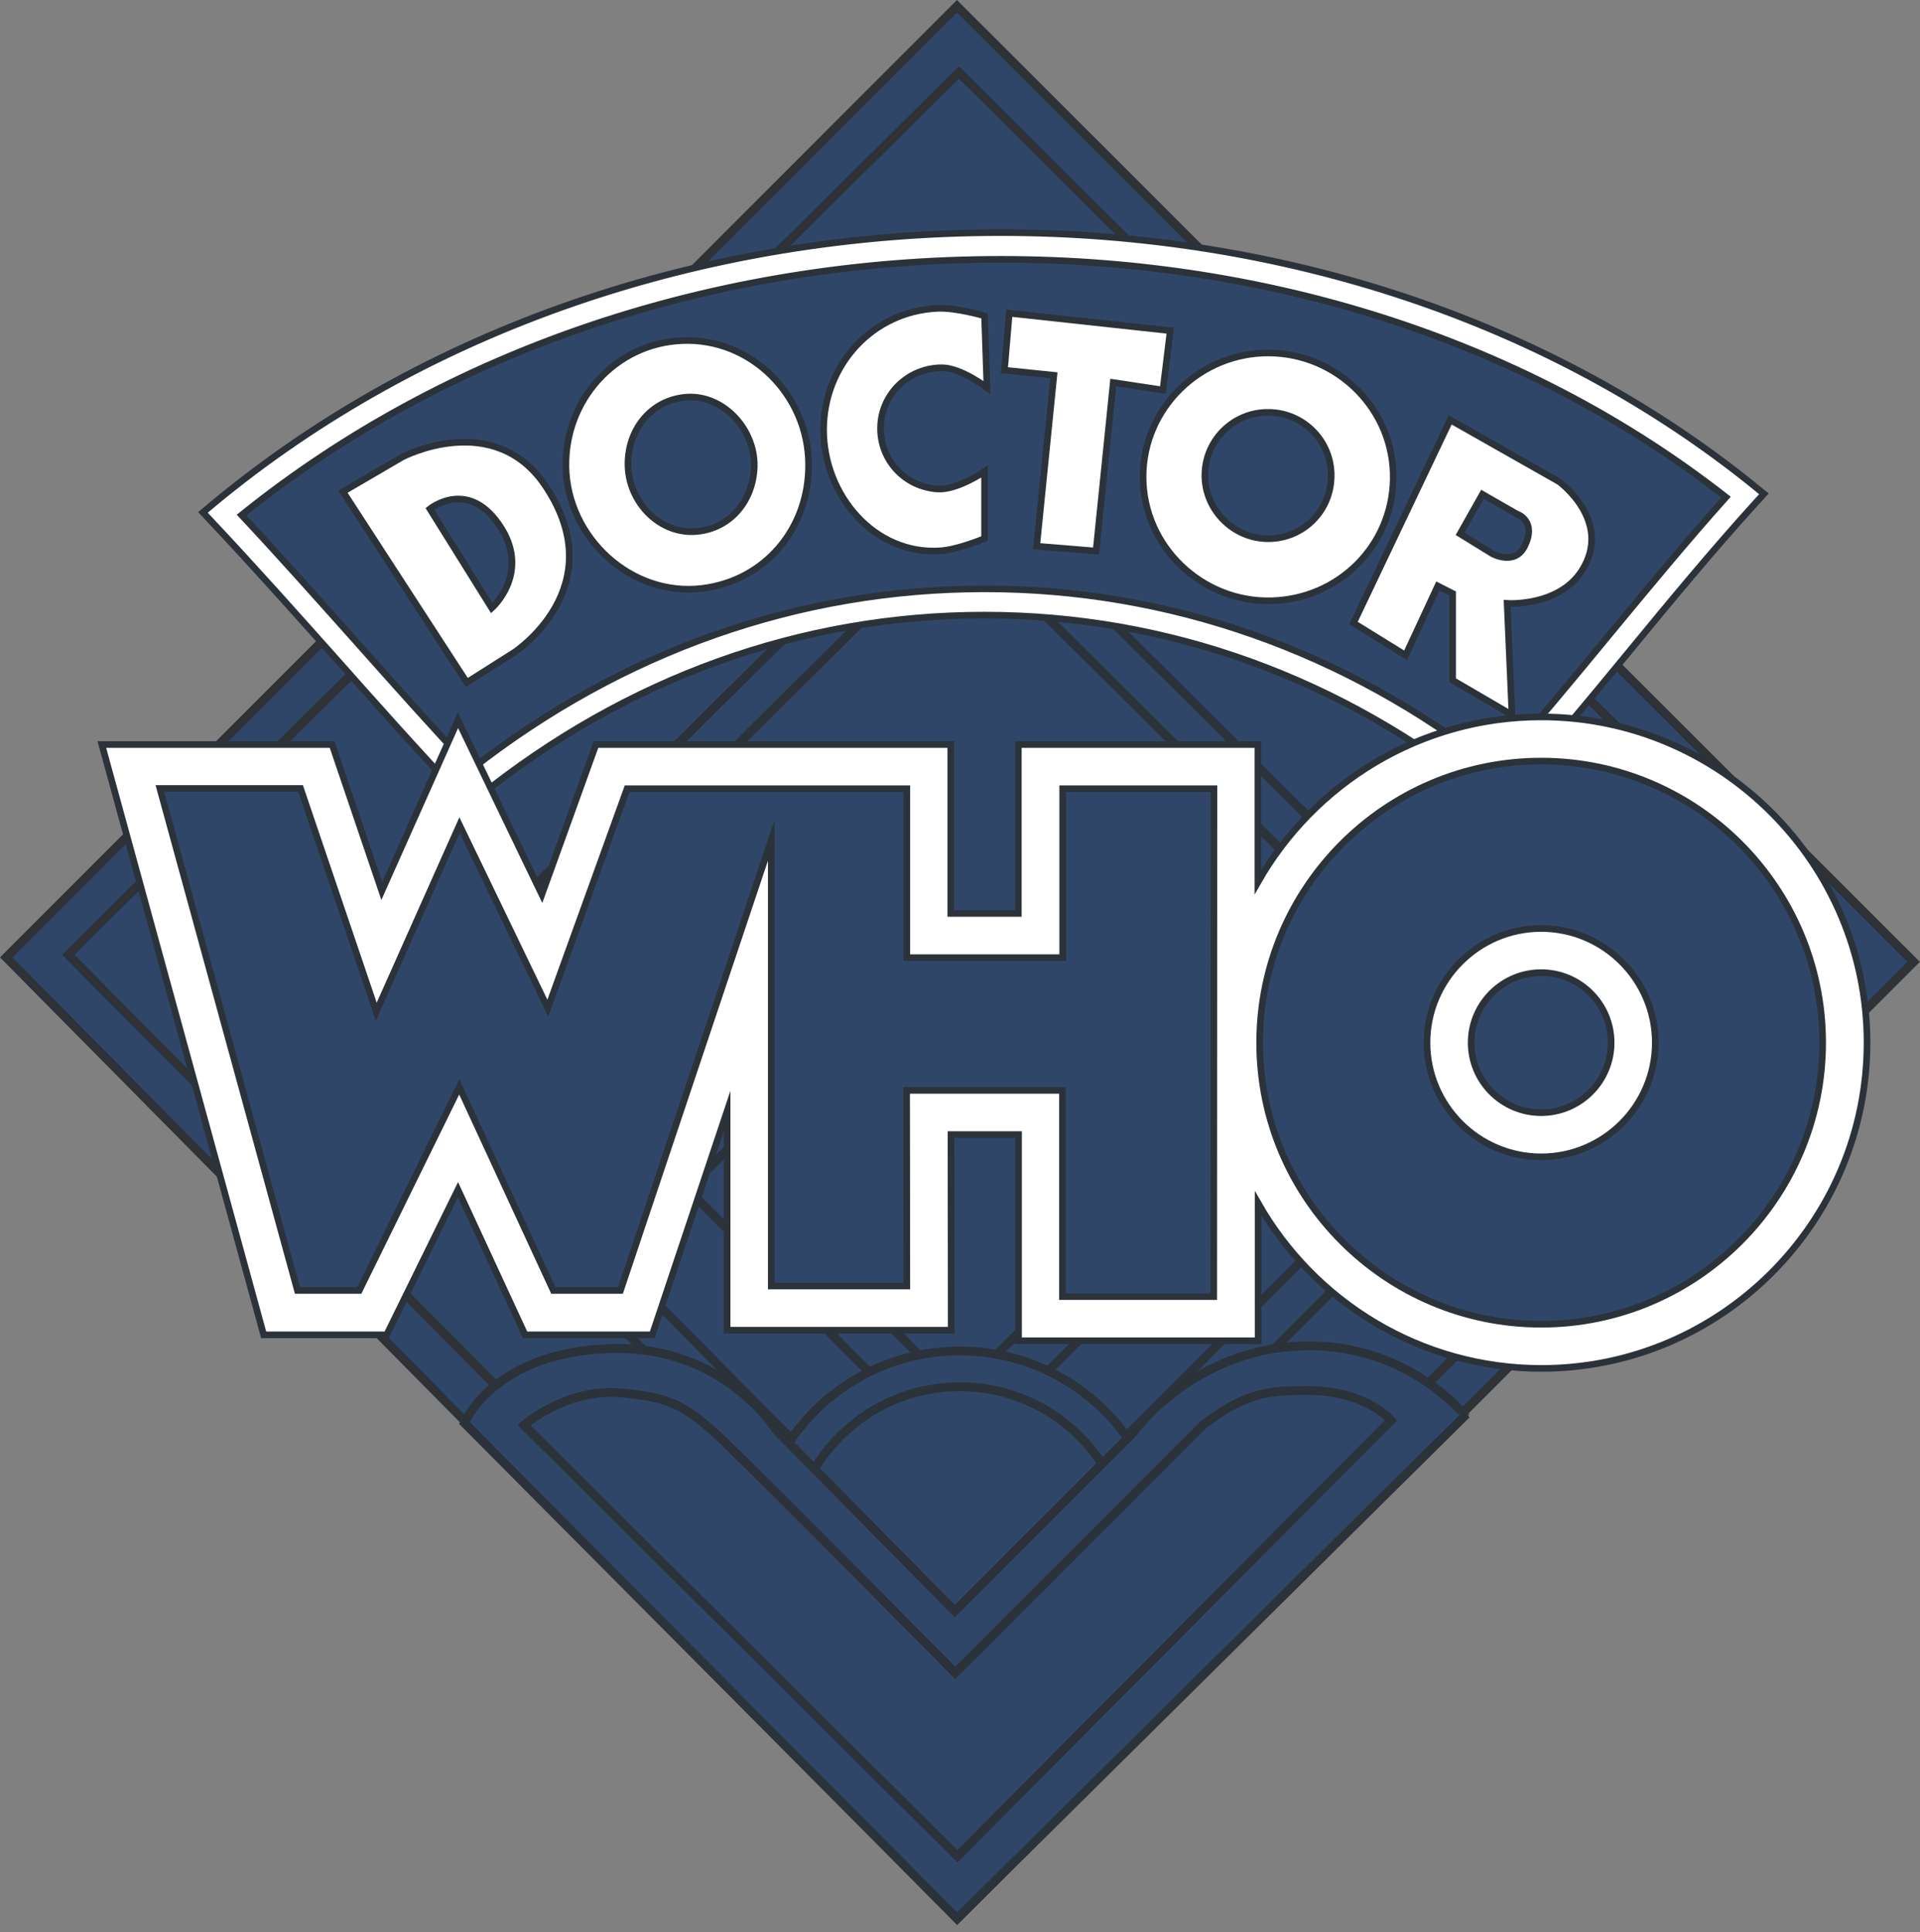 <?xml version='1.0' standalone='no'?>
<!DOCTYPE svg PUBLIC '-//W3C//DTD SVG 1.1//EN' 'http://www.w3.org/Graphics/SVG/1.1/DTD/svg11.dtd'><svg width='284.068mm' height='285.805mm' viewBox='0 0 805.231 810.157' xmlns='http://www.w3.org/2000/svg' xmlns:xlink='http://www.w3.org/1999/xlink' version='1.1'><rect x="0" y="0" width="805.231" height="810.157" fill="#808080" stroke="none"/><g transform='matrix(1,0,0,1,0,0)'><path d='M0 0 L398.723 398.815 L799.945 -1.852 L398.815 -403.075 Z' stroke='none' stroke-width='1' stroke-linecap='butt' stroke-linejoin='miter' stroke-miterlimit='4' stroke-opacity='1'  transform='matrix(1,0,0,-1,2.612,401.434)' fill='#304669' fill-rule='nonzero' fill-opacity='1'/><path d='M0 0 L398.723 398.815 L799.945 -1.852 L398.815 -403.075 L0 0 Z' stroke='#2b323a' stroke-width='3.704' stroke-linecap='butt' stroke-linejoin='miter' stroke-miterlimit='10' stroke-opacity='1'  transform='matrix(1,0,0,-1,2.612,401.434)' fill='none' fill-rule='nonzero' fill-opacity='1'/><path d='M0 0 L398.723 398.815 L799.945 -1.852 L398.815 -403.075 L0 0 Z' stroke='#323133' stroke-width='1.322' stroke-linecap='butt' stroke-linejoin='miter' stroke-miterlimit='3.864' stroke-opacity='1'  transform='matrix(1,0,0,-1,2.612,401.434)' fill='none' fill-rule='nonzero' fill-opacity='1'/><path d='M0 0 L373.536 369.925 L747.906 -2.222 L373.629 -376.407 Z' stroke='none' stroke-width='1' stroke-linecap='butt' stroke-linejoin='miter' stroke-miterlimit='4' stroke-opacity='1'  transform='matrix(1,0,0,-1,28.632,400.323)' fill='#304669' fill-rule='nonzero' fill-opacity='1'/><path d='M0 0 L373.536 369.925 L747.906 -2.222 L373.629 -376.407 L0 0 Z' stroke='#2b323a' stroke-width='3.704' stroke-linecap='butt' stroke-linejoin='miter' stroke-miterlimit='10' stroke-opacity='1'  transform='matrix(1,0,0,-1,28.632,400.323)' fill='none' fill-rule='nonzero' fill-opacity='1'/><path d='M0 0 L373.536 369.925 L747.906 -2.222 L373.629 -376.407 L0 0 Z' stroke='#323133' stroke-width='1.322' stroke-linecap='butt' stroke-linejoin='miter' stroke-miterlimit='3.864' stroke-opacity='1'  transform='matrix(1,0,0,-1,28.632,400.323)' fill='none' fill-rule='nonzero' fill-opacity='1'/><path d='M0 0 L251.586 249.086 L503.635 -1.482 L251.586 -253.438 Z M25.279 -0.185 L251.586 -228.159 L478.263 -1.481 L251.493 223.9 Z' stroke='none' stroke-width='1' stroke-linecap='butt' stroke-linejoin='miter' stroke-miterlimit='4' stroke-opacity='1'  transform='matrix(1,0,0,-1,149.749,445.047)' fill='#304669' fill-rule='nonzero' fill-opacity='1'/><path d='M0 0 L251.586 249.086 L503.635 -1.482 L251.586 -253.438 L0 0 Z M25.279 -0.185 L251.586 -228.159 L478.263 -1.481 L251.493 223.9 L25.279 -0.185 Z' stroke='#2b323a' stroke-width='3.704' stroke-linecap='butt' stroke-linejoin='miter' stroke-miterlimit='10' stroke-opacity='1'  transform='matrix(1,0,0,-1,149.749,445.047)' fill='none' fill-rule='nonzero' fill-opacity='1'/><path d='M0 0 L113.339 112.228 L226.863 -0.648 L113.339 -114.172 Z M25.001 3.056 L113.246 -85.837 L201.584 2.5 L113.154 90.375 Z' stroke='none' stroke-width='1' stroke-linecap='butt' stroke-linejoin='miter' stroke-miterlimit='4' stroke-opacity='1'  transform='matrix(1,0,0,-1,288.366,498.568)' fill='#304669' fill-rule='nonzero' fill-opacity='1'/><path d='M0 0 L113.339 112.228 L226.863 -0.648 L113.339 -114.172 L0 0 Z M25.001 3.056 L113.246 -85.837 L201.584 2.5 L113.154 90.375 L25.001 3.056 Z' stroke='#2b323a' stroke-width='3.704' stroke-linecap='butt' stroke-linejoin='miter' stroke-miterlimit='10' stroke-opacity='1'  transform='matrix(1,0,0,-1,288.366,498.568)' fill='none' fill-rule='nonzero' fill-opacity='1'/><path d='M0 0 C47.56 0 86.115 -38.555 86.115 -86.115 C86.115 -133.675 47.56 -172.23 0 -172.23 C-47.56 -172.23 -86.115 -133.675 -86.115 -86.115 C-86.115 -38.555 -47.56 0 0 0 Z' stroke='none' stroke-width='1' stroke-linecap='butt' stroke-linejoin='miter' stroke-miterlimit='4' stroke-opacity='1'  transform='matrix(1,0,0,-1,402.538,566.442)' fill='#304669' fill-rule='nonzero' fill-opacity='1'/><path d='M0 0 C47.56 0 86.115 -38.555 86.115 -86.115 C86.115 -133.675 47.56 -172.23 0 -172.23 C-47.56 -172.23 -86.115 -133.675 -86.115 -86.115 C-86.115 -38.555 -47.56 0 0 0 Z' stroke='#2b323a' stroke-width='3.704' stroke-linecap='butt' stroke-linejoin='miter' stroke-miterlimit='10' stroke-opacity='1'  transform='matrix(1,0,0,-1,402.538,566.442)' fill='none' fill-rule='nonzero' fill-opacity='1'/><path d='M0 0 C39.275 0 71.115 -31.839 71.115 -71.115 C71.115 -110.39 39.275 -142.229 0 -142.229 C-39.275 -142.229 -71.114 -110.39 -71.114 -71.115 C-71.114 -31.839 -39.275 0 0 0 Z' stroke='none' stroke-width='1' stroke-linecap='butt' stroke-linejoin='miter' stroke-miterlimit='4' stroke-opacity='1'  transform='matrix(1,0,0,-1,402.538,581.442)' fill='#304669' fill-rule='nonzero' fill-opacity='1'/><path d='M0 0 C39.275 0 71.115 -31.839 71.115 -71.115 C71.115 -110.39 39.275 -142.229 0 -142.229 C-39.275 -142.229 -71.114 -110.39 -71.114 -71.115 C-71.114 -31.839 -39.275 0 0 0 Z' stroke='#2b323a' stroke-width='3.704' stroke-linecap='butt' stroke-linejoin='miter' stroke-miterlimit='10' stroke-opacity='1'  transform='matrix(1,0,0,-1,402.538,581.442)' fill='none' fill-rule='nonzero' fill-opacity='1'/><path d='M0 0 C-127.969 103.616 -302.422 103.153 -430.576 0 C-466.041 37.502 -499.19 77.041 -534.562 114.542 C-359.462 259.549 -74.541 266.124 104.079 122.228 C68.151 82.504 36.02 39.724 0 0 Z' stroke='none' stroke-width='1' stroke-linecap='butt' stroke-linejoin='miter' stroke-miterlimit='4' stroke-opacity='1'  transform='matrix(1,0,0,-1,627.734,329.949)' fill='#304669' fill-rule='nonzero' fill-opacity='1'/><path d='M0 0 C16.39 -17.501 32.409 -35.557 48.058 -53.058 C63.799 -70.744 80.004 -88.986 96.486 -106.487 C159.637 -57.04 233.9 -30.927 311.589 -30.927 C389.185 -30.927 463.17 -57.04 525.951 -106.394 C542.618 -87.782 558.73 -68.244 574.287 -49.354 C589.843 -30.557 605.862 -11.112 622.53 7.5 C540.396 71.855 432.706 107.227 318.534 107.227 C198.621 107.227 85.837 69.17 0 0 M527.062 -121.58 L522.988 -118.246 C461.318 -68.337 388.259 -41.946 311.496 -41.946 C234.733 -41.946 161.397 -68.337 99.357 -118.246 L95.375 -121.487 L91.856 -117.783 C74.078 -98.986 56.577 -79.356 39.724 -60.373 C22.872 -41.483 5.463 -21.946 -12.13 -3.241 L-16.204 1.111 L-11.667 4.907 C76.67 78.059 193.898 118.431 318.349 118.431 C437.15 118.431 549.285 80.837 633.919 12.593 L638.456 8.889 L634.475 4.537 C616.604 -15.186 599.288 -36.113 582.62 -56.392 C565.86 -76.763 548.545 -97.783 530.396 -117.691 Z' stroke='none' stroke-width='1' stroke-linecap='butt' stroke-linejoin='miter' stroke-miterlimit='4' stroke-opacity='1'  transform='matrix(1,0,0,-1,101.32,215.962)' fill='#ffffff' fill-rule='nonzero' fill-opacity='1'/><path d='M0 0 C16.39 -17.501 32.409 -35.557 48.058 -53.058 C63.799 -70.744 80.004 -88.986 96.486 -106.487 C159.637 -57.04 233.9 -30.927 311.589 -30.927 C389.185 -30.927 463.17 -57.04 525.951 -106.394 C542.618 -87.782 558.73 -68.244 574.287 -49.354 C589.843 -30.557 605.862 -11.112 622.53 7.5 C540.396 71.855 432.706 107.227 318.534 107.227 C198.621 107.227 85.837 69.17 0 0 Z M527.062 -121.58 L522.988 -118.246 C461.318 -68.337 388.259 -41.946 311.496 -41.946 C234.733 -41.946 161.397 -68.337 99.357 -118.246 L95.375 -121.487 L91.856 -117.783 C74.078 -98.986 56.577 -79.356 39.724 -60.373 C22.872 -41.483 5.463 -21.946 -12.13 -3.241 L-16.204 1.111 L-11.667 4.907 C76.67 78.059 193.898 118.431 318.349 118.431 C437.15 118.431 549.285 80.837 633.919 12.593 L638.456 8.889 L634.475 4.537 C616.604 -15.186 599.288 -36.113 582.62 -56.392 C565.86 -76.763 548.545 -97.783 530.396 -117.691 L527.062 -121.58 Z' stroke='#2b323a' stroke-width='2.778' stroke-linecap='butt' stroke-linejoin='miter' stroke-miterlimit='10' stroke-opacity='1'  transform='matrix(1,0,0,-1,101.32,215.962)' fill='none' fill-rule='nonzero' fill-opacity='1'/><path d='M0 0 C70.317 0 127.321 -57.003 127.321 -127.321 C127.321 -197.638 70.317 -254.642 0 -254.642 C-70.317 -254.642 -127.321 -197.638 -127.321 -127.321 C-127.321 -57.003 -70.317 0 0 0 Z' stroke='none' stroke-width='1' stroke-linecap='butt' stroke-linejoin='miter' stroke-miterlimit='4' stroke-opacity='1'  transform='matrix(1,0,0,-1,646.346,309.855)' fill='#304669' fill-rule='nonzero' fill-opacity='1'/><path d='M0 0 L77.781 0 L104.079 -77.504 L137.507 -2.593 L173.619 -77.504 L201.584 0 L334.646 0 L334.646 -70.837 L381.5 -70.837 L381.5 0 L463.541 0 L463.541 -231.492 L381.5 -231.492 L381.5 -145.099 L334.646 -145.099 L334.738 -227.14 L259.272 -227.14 L259.272 -102.042 L259.272 -87.782 L211.955 -228.992 L171.212 -228.992 L137.507 -155.933 L101.579 -228.992 L62.781 -228.992 Z' stroke='none' stroke-width='1' stroke-linecap='butt' stroke-linejoin='miter' stroke-miterlimit='4' stroke-opacity='1'  transform='matrix(1,0,0,-1,54.744,321.43)' fill='#304669' fill-rule='nonzero' fill-opacity='1'/><path d='M0 0 C-65.096 0 -118.061 52.965 -118.061 118.061 C-118.061 183.157 -65.096 236.122 0 236.122 C65.096 236.122 118.061 183.157 118.061 118.061 C118.061 52.965 65.096 0 0 0 M-137.321 11.575 L-200.75 11.575 L-200.75 98.06 L-266.124 98.06 L-266.031 16.019 L-322.886 16.019 L-322.886 202.88 L-386.129 14.167 L-414.279 14.167 L-453.725 99.542 L-495.672 14.167 L-521.599 14.167 L-579.287 224.64 L-520.302 224.64 L-488.542 131.025 L-453.633 209.269 L-416.594 132.506 L-383.352 224.548 L-266.031 224.548 L-266.031 153.711 L-200.658 153.711 L-200.658 224.548 L-137.229 224.548 Z M0 254.642 C-50.836 254.642 -95.282 226.678 -118.802 185.379 L-118.802 243.067 L-219.27 243.067 L-219.27 172.23 L-247.604 172.23 L-247.604 243.067 L-396.408 243.067 L-419.094 180.194 L-454.281 253.253 L-486.227 181.675 L-507.061 243.067 L-603.64 243.067 L-535.766 -4.445 L-484.19 -4.445 L-454.281 56.392 L-426.131 -4.445 L-372.796 -4.445 L-341.405 89.356 L-341.405 -2.5 L-247.419 -2.5 L-247.512 79.541 L-219.177 79.541 L-219.177 -6.945 L-118.709 -6.945 L-118.709 50.743 C-95.19 9.445 -50.743 -18.519 0.093 -18.519 C75.374 -18.519 136.673 42.78 136.673 118.061 C136.673 193.343 75.281 254.642 0 254.642 Z' stroke='none' stroke-width='1' stroke-linecap='butt' stroke-linejoin='miter' stroke-miterlimit='4' stroke-opacity='1'  transform='matrix(1,0,0,-1,646.346,555.237)' fill='#ffffff' fill-rule='nonzero' fill-opacity='1'/><path d='M0 0 C-65.096 0 -118.061 52.965 -118.061 118.061 C-118.061 183.157 -65.096 236.122 0 236.122 C65.096 236.122 118.061 183.157 118.061 118.061 C118.061 52.965 65.096 0 0 0 Z M-137.321 11.575 L-200.75 11.575 L-200.75 98.06 L-266.124 98.06 L-266.031 16.019 L-322.886 16.019 L-322.886 202.88 L-386.129 14.167 L-414.279 14.167 L-453.725 99.542 L-495.672 14.167 L-521.599 14.167 L-579.287 224.64 L-520.302 224.64 L-488.542 131.025 L-453.633 209.269 L-416.594 132.506 L-383.352 224.548 L-266.031 224.548 L-266.031 153.711 L-200.658 153.711 L-200.658 224.548 L-137.229 224.548 L-137.321 11.575 Z M0 254.642 C-50.836 254.642 -95.282 226.678 -118.802 185.379 L-118.802 243.067 L-219.27 243.067 L-219.27 172.23 L-247.604 172.23 L-247.604 243.067 L-396.408 243.067 L-419.094 180.194 L-454.281 253.253 L-486.227 181.675 L-507.061 243.067 L-603.64 243.067 L-535.766 -4.445 L-484.19 -4.445 L-454.281 56.392 L-426.131 -4.445 L-372.796 -4.445 L-341.405 89.356 L-341.405 -2.5 L-247.419 -2.5 L-247.512 79.541 L-219.177 79.541 L-219.177 -6.945 L-118.709 -6.945 L-118.709 50.743 C-95.19 9.445 -50.743 -18.519 0.093 -18.519 C75.374 -18.519 136.673 42.78 136.673 118.061 C136.673 193.343 75.281 254.642 0 254.642 Z' stroke='#2b323a' stroke-width='2.778' stroke-linecap='butt' stroke-linejoin='miter' stroke-miterlimit='10' stroke-opacity='1'  transform='matrix(1,0,0,-1,646.346,555.237)' fill='none' fill-rule='nonzero' fill-opacity='1'/><path d='M0 0 C21.325 0 38.613 -17.288 38.613 -38.613 C38.613 -59.938 21.325 -77.226 0 -77.226 C-21.325 -77.226 -38.613 -59.938 -38.613 -38.613 C-38.613 -17.288 -21.325 0 0 0 Z' stroke='none' stroke-width='1' stroke-linecap='butt' stroke-linejoin='miter' stroke-miterlimit='4' stroke-opacity='1'  transform='matrix(1,0,0,-1,646.346,398.563)' fill='#304669' fill-rule='nonzero' fill-opacity='1'/><path d='M0 0 C-16.204 0 -29.353 -13.149 -29.353 -29.353 C-29.353 -45.558 -16.204 -58.706 0 -58.706 C16.204 -58.706 29.353 -45.558 29.353 -29.353 C29.353 -13.149 16.204 0 0 0 M0 -77.226 C-26.39 -77.226 -47.873 -55.743 -47.873 -29.353 C-47.873 -2.963 -26.39 18.519 0 18.519 C26.39 18.519 47.873 -2.963 47.873 -29.353 C47.873 -55.743 26.39 -77.226 0 -77.226 Z' stroke='none' stroke-width='1' stroke-linecap='butt' stroke-linejoin='miter' stroke-miterlimit='4' stroke-opacity='1'  transform='matrix(1,0,0,-1,646.346,407.823)' fill='#ffffff' fill-rule='nonzero' fill-opacity='1'/><path d='M0 0 C-16.204 0 -29.353 -13.149 -29.353 -29.353 C-29.353 -45.558 -16.204 -58.706 0 -58.706 C16.204 -58.706 29.353 -45.558 29.353 -29.353 C29.353 -13.149 16.204 0 0 0 Z M0 -77.226 C-26.39 -77.226 -47.873 -55.743 -47.873 -29.353 C-47.873 -2.963 -26.39 18.519 0 18.519 C26.39 18.519 47.873 -2.963 47.873 -29.353 C47.873 -55.743 26.39 -77.226 0 -77.226 Z' stroke='#2b323a' stroke-width='2.778' stroke-linecap='butt' stroke-linejoin='miter' stroke-miterlimit='10' stroke-opacity='1'  transform='matrix(1,0,0,-1,646.346,407.823)' fill='none' fill-rule='nonzero' fill-opacity='1'/><path d='M0 0 C-0.463 -14.075 -9.908 -25.649 -23.89 -27.038 C-39.539 -28.612 -52.873 -14.723 -52.965 1.019 C-53.058 15.093 -44.076 27.131 -30.094 29.076 C-13.982 31.39 0.463 16.297 0 0 M-30.187 52.965 C-58.243 51.854 -79.541 28.057 -78.985 0 C-78.43 -29.816 -51.484 -54.54 -21.853 -50.928 C4.63 -47.687 22.964 -25.742 22.779 1.019 C22.686 30.001 -1.204 54.169 -30.187 52.965 Z' stroke='none' stroke-width='1' stroke-linecap='butt' stroke-linejoin='miter' stroke-miterlimit='4' stroke-opacity='1'  transform='matrix(1,0,0,-1,316.331,195.776)' fill='#ffffff' fill-rule='nonzero' fill-opacity='1'/><path d='M0 0 C-0.463 -14.075 -9.908 -25.649 -23.89 -27.038 C-39.539 -28.612 -52.873 -14.723 -52.965 1.019 C-53.058 15.093 -44.076 27.131 -30.094 29.076 C-13.982 31.39 0.463 16.297 0 0 Z M-30.187 52.965 C-58.243 51.854 -79.541 28.057 -78.985 0 C-78.43 -29.816 -51.484 -54.54 -21.853 -50.928 C4.63 -47.687 22.964 -25.742 22.779 1.019 C22.686 30.001 -1.204 54.169 -30.187 52.965 Z' stroke='#2b323a' stroke-width='2.778' stroke-linecap='butt' stroke-linejoin='miter' stroke-miterlimit='3.864' stroke-opacity='1'  transform='matrix(1,0,0,-1,316.331,195.776)' fill='none' fill-rule='nonzero' fill-opacity='1'/><path d='M0 0 L-25.927 41.576 C-25.927 41.576 -9.352 55.095 4.167 33.242 C15.927 14.075 0 0 0 0 M22.779 50.836 C1.204 83.615 -37.502 63.336 -37.502 63.336 L-62.41 48.799 L-10.464 -31.205 L9.26 -18.705 C9.352 -18.705 50.836 8.334 22.779 50.836 Z' stroke='none' stroke-width='1' stroke-linecap='butt' stroke-linejoin='miter' stroke-miterlimit='4' stroke-opacity='1'  transform='matrix(1,0,0,-1,206.233,254.945)' fill='#ffffff' fill-rule='nonzero' fill-opacity='1'/><path d='M0 0 L-25.927 41.576 C-25.927 41.576 -9.352 55.095 4.167 33.242 C15.927 14.075 0 0 0 0 Z M22.779 50.836 C1.204 83.615 -37.502 63.336 -37.502 63.336 L-62.41 48.799 L-10.464 -31.205 L9.26 -18.705 C9.352 -18.705 50.836 8.334 22.779 50.836 Z' stroke='#2b323a' stroke-width='2.778' stroke-linecap='butt' stroke-linejoin='miter' stroke-miterlimit='3.864' stroke-opacity='1'  transform='matrix(1,0,0,-1,206.233,254.945)' fill='none' fill-rule='nonzero' fill-opacity='1'/><path d='M0 0 C0 27.224 20.557 49.725 47.78 50.928 C55.558 51.299 67.503 47.78 67.503 47.78 L68.522 17.686 C68.522 17.686 57.78 25.927 49.817 26.02 C35.742 26.112 24.168 15.093 23.89 1.111 C23.612 -12.686 34.076 -23.89 47.78 -24.816 C55.928 -25.372 67.503 -17.501 67.503 -17.501 L67.503 -45.558 C67.503 -45.558 56.391 -50.28 48.799 -50.743 C21.39 -52.502 0 -27.501 0 0 Z' stroke='none' stroke-width='1' stroke-linecap='butt' stroke-linejoin='miter' stroke-miterlimit='4' stroke-opacity='1'  transform='matrix(1,0,0,-1,345.406,180.22)' fill='#ffffff' fill-rule='nonzero' fill-opacity='1'/><path d='M0 0 C0 27.224 20.557 49.725 47.78 50.928 C55.558 51.299 67.503 47.78 67.503 47.78 L68.522 17.686 C68.522 17.686 57.78 25.927 49.817 26.02 C35.742 26.112 24.168 15.093 23.89 1.111 C23.612 -12.686 34.076 -23.89 47.78 -24.816 C55.928 -25.372 67.503 -17.501 67.503 -17.501 L67.503 -45.558 C67.503 -45.558 56.391 -50.28 48.799 -50.743 C21.39 -52.502 0 -27.501 0 0 Z' stroke='#2b323a' stroke-width='2.778' stroke-linecap='butt' stroke-linejoin='miter' stroke-miterlimit='3.864' stroke-opacity='1'  transform='matrix(1,0,0,-1,345.406,180.22)' fill='none' fill-rule='nonzero' fill-opacity='1'/><path d='M0 0 L-2.037 -23.89 L18.705 -26.02 L11.482 -97.69 L36.391 -99.727 L43.613 -29.076 L64.448 -32.224 L67.503 -7.315 Z' stroke='none' stroke-width='1' stroke-linecap='butt' stroke-linejoin='miter' stroke-miterlimit='4' stroke-opacity='1'  transform='matrix(1,0,0,-1,423.28,131.328)' fill='#ffffff' fill-rule='nonzero' fill-opacity='1'/><path d='M0 0 L-2.037 -23.89 L18.705 -26.02 L11.482 -97.69 L36.391 -99.727 L43.613 -29.076 L64.448 -32.224 L67.503 -7.315 L0 0 Z' stroke='#2b323a' stroke-width='2.778' stroke-linecap='butt' stroke-linejoin='miter' stroke-miterlimit='3.864' stroke-opacity='1'  transform='matrix(1,0,0,-1,423.28,131.328)' fill='none' fill-rule='nonzero' fill-opacity='1'/><path d='M0 0 C-14.908 -0.278 -27.316 12.13 -27.038 27.038 C-26.761 41.669 -14.63 53.336 0 52.965 C14.63 52.688 26.298 40.557 25.927 25.927 C25.649 11.667 14.353 0.278 0 0 M0 77.874 C-28.89 78.152 -52.965 54.91 -52.965 25.927 C-52.965 -3.333 -28.149 -26.853 1.019 -26.02 C29.076 -25.186 51.391 -3.148 51.947 24.909 C52.503 53.891 28.89 77.596 0 77.874 Z' stroke='none' stroke-width='1' stroke-linecap='butt' stroke-linejoin='miter' stroke-miterlimit='4' stroke-opacity='1'  transform='matrix(1,0,0,-1,532.359,225.87)' fill='#ffffff' fill-rule='nonzero' fill-opacity='1'/><path d='M0 0 C-14.908 -0.278 -27.316 12.13 -27.038 27.038 C-26.761 41.669 -14.63 53.336 0 52.965 C14.63 52.688 26.298 40.557 25.927 25.927 C25.649 11.667 14.353 0.278 0 0 Z M0 77.874 C-28.89 78.152 -52.965 54.91 -52.965 25.927 C-52.965 -3.333 -28.149 -26.853 1.019 -26.02 C29.076 -25.186 51.391 -3.148 51.947 24.909 C52.503 53.891 28.89 77.596 0 77.874 Z' stroke='#2b323a' stroke-width='2.778' stroke-linecap='butt' stroke-linejoin='miter' stroke-miterlimit='10' stroke-opacity='1'  transform='matrix(1,0,0,-1,532.359,225.87)' fill='none' fill-rule='nonzero' fill-opacity='1'/><path d='M0 0 C-4.167 -8.334 -13.519 -3.148 -13.519 -3.148 L-27.038 5.185 L-17.686 21.76 L-3.148 13.427 C-3.148 13.519 5.278 10.649 0 0 M14.538 27.038 L-31.205 52.965 L-71.763 -32.224 L-49.91 -45.743 L-36.391 -16.667 L-30.187 -19.816 L-30.187 -56.206 L-5.278 -70.744 L-7.315 -23.983 C-7.315 -23.983 14.075 -25.464 23.89 -10.464 C37.317 10.371 14.538 27.038 14.538 27.038 Z' stroke='none' stroke-width='1' stroke-linecap='butt' stroke-linejoin='miter' stroke-miterlimit='4' stroke-opacity='1'  transform='matrix(1,0,0,-1,639.402,229.018)' fill='#ffffff' fill-rule='nonzero' fill-opacity='1'/><path d='M0 0 C-4.167 -8.334 -13.519 -3.148 -13.519 -3.148 L-27.038 5.185 L-17.686 21.76 L-3.148 13.427 C-3.148 13.519 5.278 10.649 0 0 Z M14.538 27.038 L-31.205 52.965 L-71.763 -32.224 L-49.91 -45.743 L-36.391 -16.667 L-30.187 -19.816 L-30.187 -56.206 L-5.278 -70.744 L-7.315 -23.983 C-7.315 -23.983 14.075 -25.464 23.89 -10.464 C37.317 10.371 14.538 27.038 14.538 27.038 Z' stroke='#2b323a' stroke-width='2.778' stroke-linecap='butt' stroke-linejoin='miter' stroke-miterlimit='10' stroke-opacity='1'  transform='matrix(1,0,0,-1,639.402,229.018)' fill='none' fill-rule='nonzero' fill-opacity='1'/><path d='M0 0 C-46.761 -1.111 -71.67 -36.391 -71.67 -36.391 L-146.488 -111.209 L-221.307 -35.372 C-221.307 -35.372 -243.067 -0.093 -289.829 -1.111 C-339.646 -2.13 -352.146 -32.316 -352.146 -32.316 L-145.47 -240.104 L67.503 -29.261 C67.503 -29.168 43.613 1.019 0 0 Z' stroke='none' stroke-width='1' stroke-linecap='butt' stroke-linejoin='miter' stroke-miterlimit='4' stroke-opacity='1'  transform='matrix(1,0,0,-1,546.897,564.312)' fill='#304669' fill-rule='nonzero' fill-opacity='1'/><path d='M0 0 C-46.761 -1.111 -71.67 -36.391 -71.67 -36.391 L-146.488 -111.209 L-221.307 -35.372 C-221.307 -35.372 -243.067 -0.093 -289.829 -1.111 C-339.646 -2.13 -352.146 -32.316 -352.146 -32.316 L-145.47 -240.104 L67.503 -29.261 C67.503 -29.168 43.613 1.019 0 0 Z' stroke='#2b323a' stroke-width='3.704' stroke-linecap='butt' stroke-linejoin='miter' stroke-miterlimit='10' stroke-opacity='1'  transform='matrix(1,0,0,-1,546.897,564.312)' fill='none' fill-rule='nonzero' fill-opacity='1'/><path d='M0 0 L-181.768 180.749 C-181.768 180.749 -164.082 196.306 -141.21 194.268 C-122.691 192.602 -115.283 190.102 -100.653 176.582 C-78.8 155.841 -0.926 76.855 -0.926 76.855 L102.968 180.749 C120.654 194.268 130.191 195.287 146.581 195.287 C171.49 195.287 181.861 182.786 181.861 182.786 Z' stroke='none' stroke-width='1' stroke-linecap='butt' stroke-linejoin='miter' stroke-miterlimit='4' stroke-opacity='1'  transform='matrix(1,0,0,-1,401.52,778.304)' fill='#304669' fill-rule='nonzero' fill-opacity='1'/><path d='M0 0 L-181.768 180.749 C-181.768 180.749 -164.082 196.306 -141.21 194.268 C-122.691 192.602 -115.283 190.102 -100.653 176.582 C-78.8 155.841 -0.926 76.855 -0.926 76.855 L102.968 180.749 C120.654 194.268 130.191 195.287 146.581 195.287 C171.49 195.287 181.861 182.786 181.861 182.786 L0 0 Z' stroke='#2b323a' stroke-width='3.704' stroke-linecap='butt' stroke-linejoin='miter' stroke-miterlimit='10' stroke-opacity='1'  transform='matrix(1,0,0,-1,401.52,778.304)' fill='none' fill-rule='nonzero' fill-opacity='1'/></g></svg>